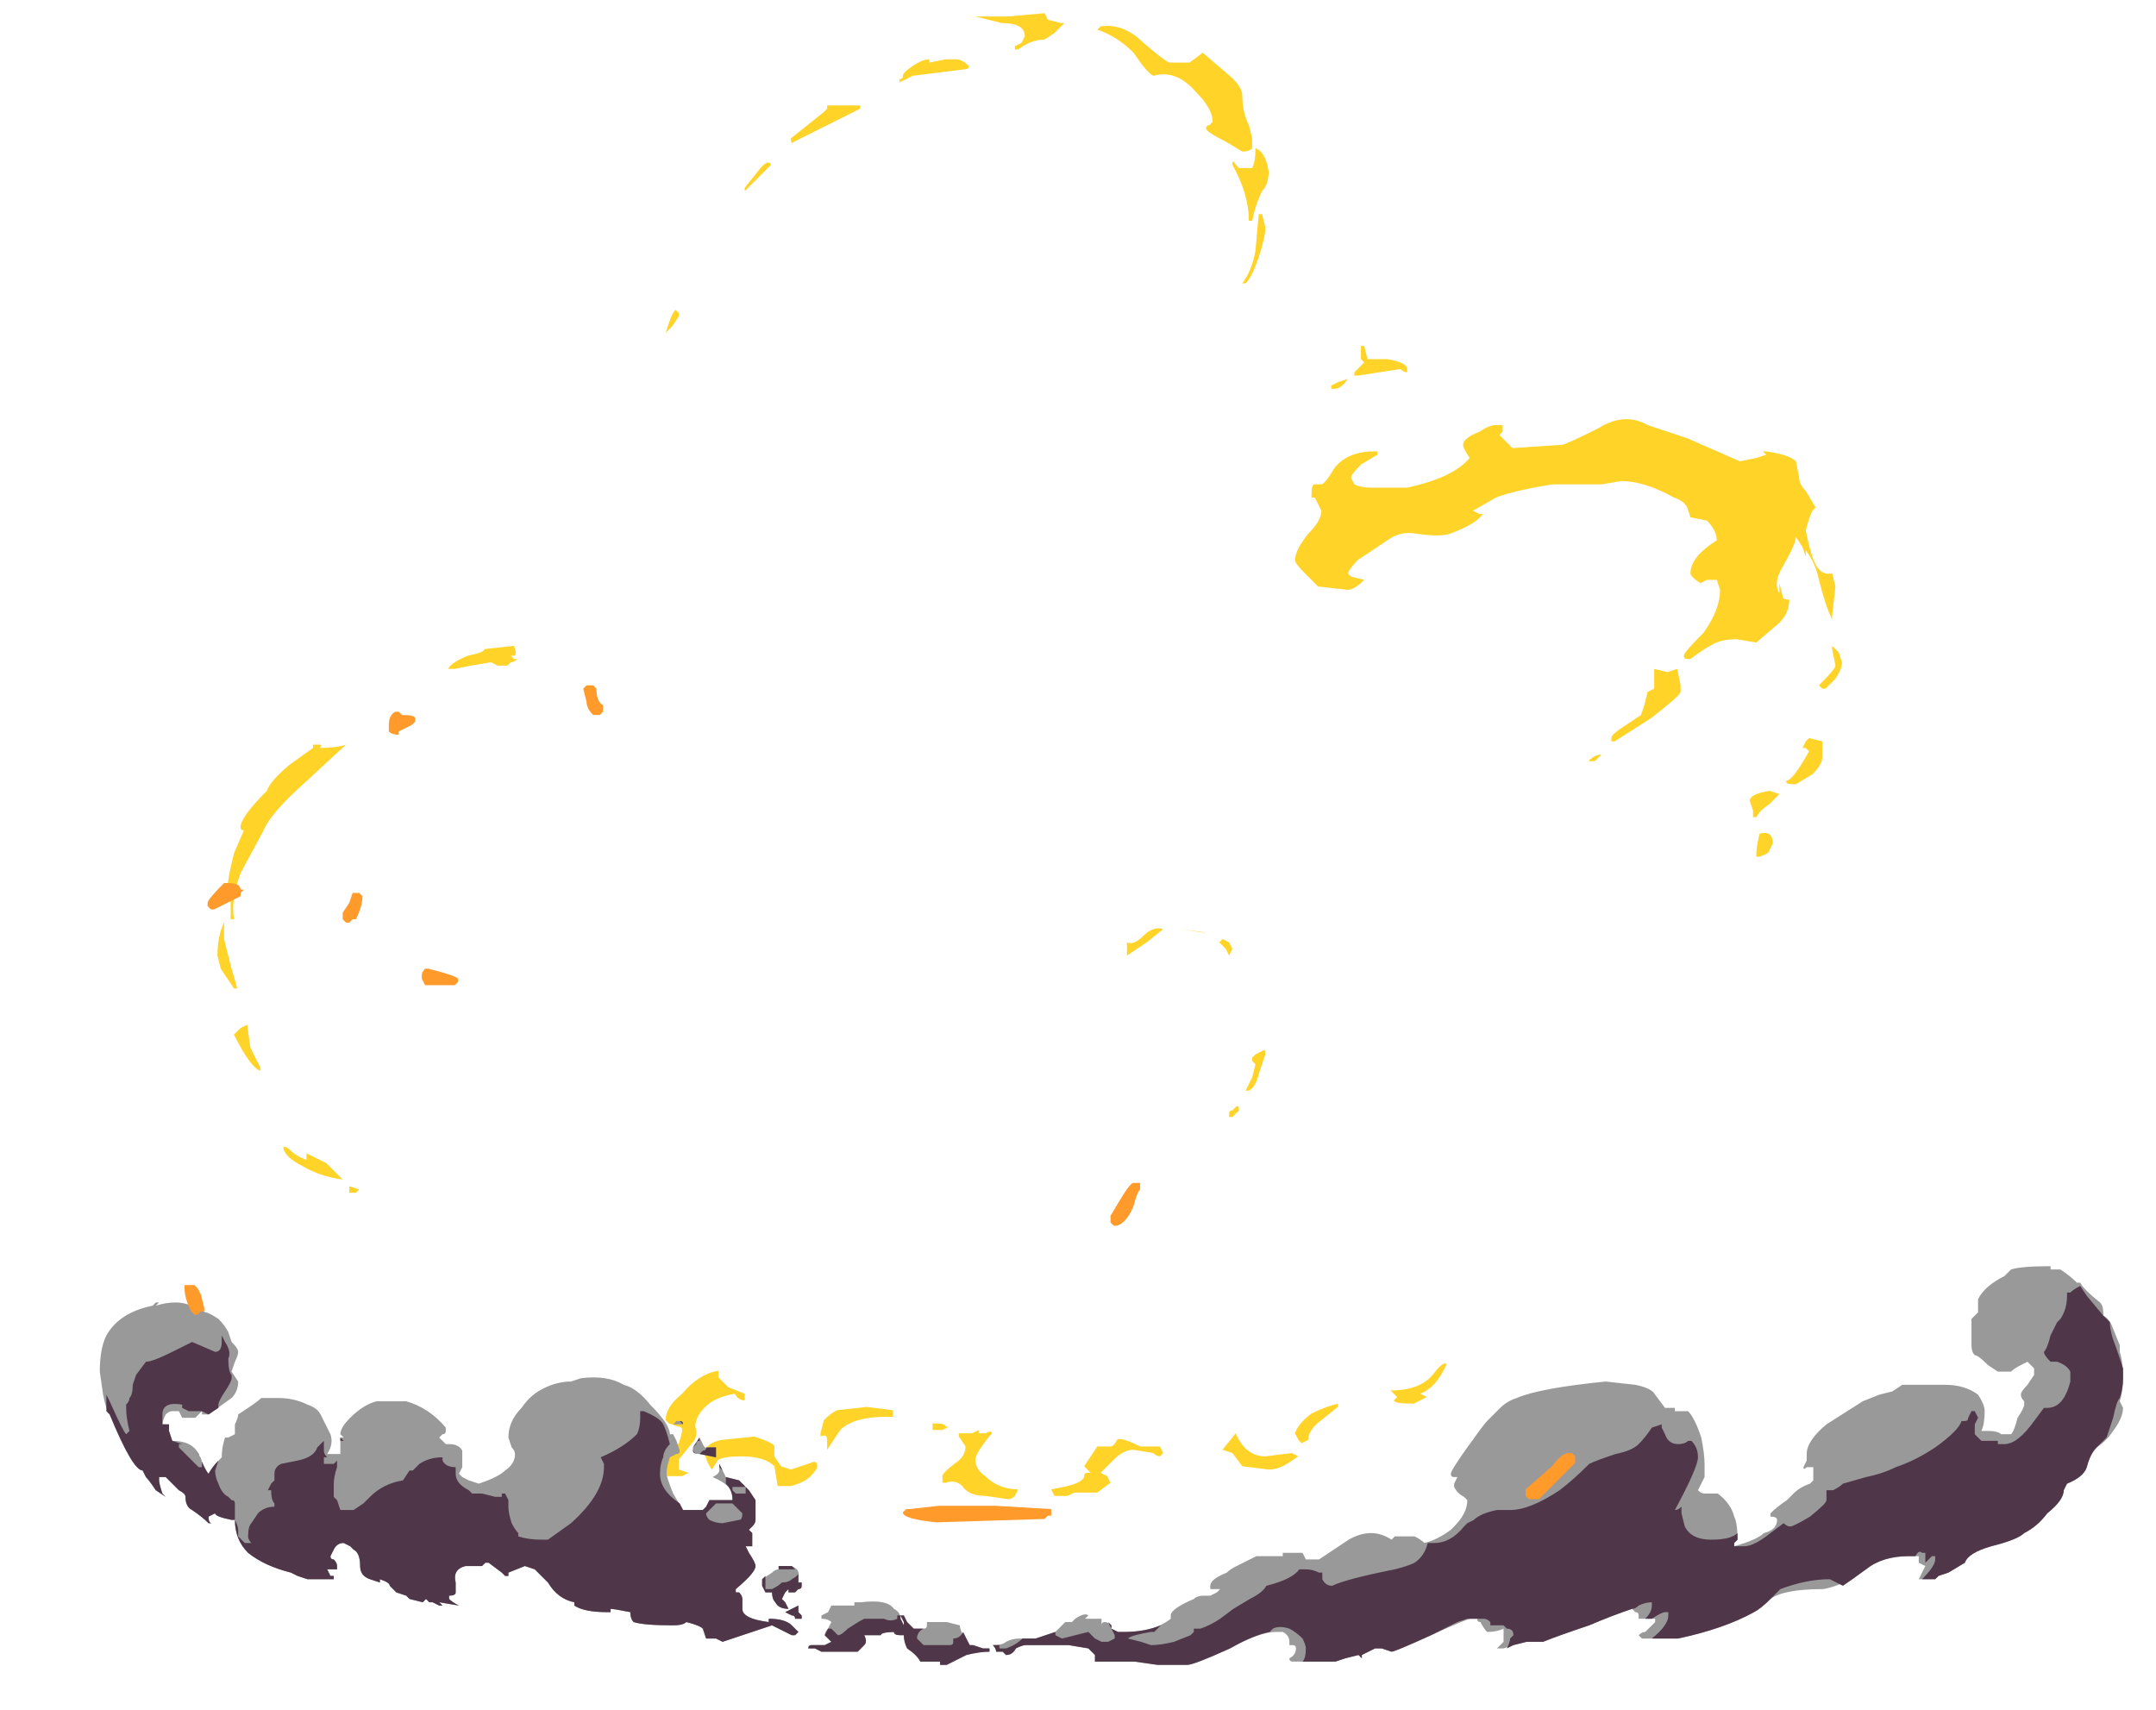 <?xml version="1.0" encoding="UTF-8" standalone="no"?>
<svg xmlns:ffdec="https://www.free-decompiler.com/flash" xmlns:xlink="http://www.w3.org/1999/xlink" ffdec:objectType="frame" height="181.65px" width="229.0px" xmlns="http://www.w3.org/2000/svg">
  <g transform="matrix(1.0, 0.0, 0.0, 1.0, 110.25, 156.1)">
    <use ffdec:characterId="1013" height="22.55" transform="matrix(7.0, 0.0, 0.0, 7.0, -87.15, -154.7)" width="24.65" xlink:href="#shape0"/>
    <use ffdec:characterId="1011" height="6.05" transform="matrix(7.0, 0.0, 0.0, 7.0, -99.65, -21.6)" width="30.7" xlink:href="#shape1"/>
    <use ffdec:characterId="1014" height="12.7" transform="matrix(7.0, 0.0, 0.0, 7.0, -90.65, -83.3)" width="21.1" xlink:href="#shape2"/>
  </g>
  <defs>
    <g id="shape0" transform="matrix(1.0, 0.0, 0.0, 1.0, 12.45, 22.1)">
      <path d="M11.8 -14.6 L11.75 -14.55 Q11.7 -14.45 11.65 -14.25 11.7 -14.0 11.75 -13.85 11.85 -13.55 12.05 -13.6 L12.1 -13.4 12.05 -12.95 12.05 -12.9 Q11.95 -13.1 11.85 -13.5 11.8 -13.75 11.65 -13.95 L11.65 -13.85 11.6 -14.0 11.5 -14.15 Q11.5 -14.05 11.3 -13.7 11.15 -13.45 11.25 -13.3 L11.25 -13.45 11.3 -13.25 Q11.3 -13.2 11.4 -13.2 11.4 -13.25 11.4 -13.2 11.4 -13.0 11.25 -12.85 L10.9 -12.55 10.6 -12.6 Q10.35 -12.6 10.2 -12.5 10.1 -12.45 9.9 -12.3 L9.85 -12.3 Q9.8 -12.3 9.8 -12.35 9.8 -12.4 10.1 -12.7 10.35 -13.05 10.35 -13.35 L10.3 -13.5 10.15 -13.5 10.05 -13.45 Q9.9 -13.55 9.9 -13.6 9.9 -13.85 10.3 -14.1 10.3 -14.25 10.15 -14.4 L9.9 -14.45 9.85 -14.6 Q9.8 -14.7 9.65 -14.75 9.2 -15.0 8.85 -15.0 L8.55 -14.95 7.8 -14.95 Q7.2 -14.85 6.95 -14.75 L6.6 -14.55 6.7 -14.5 6.75 -14.5 Q6.65 -14.35 6.25 -14.2 6.1 -14.15 5.75 -14.2 5.5 -14.25 5.3 -14.1 L4.85 -13.8 Q4.75 -13.7 4.7 -13.6 L4.75 -13.55 4.95 -13.5 Q4.8 -13.35 4.7 -13.35 L4.25 -13.4 4.05 -13.6 Q3.9 -13.75 3.9 -13.8 3.9 -13.95 4.1 -14.2 4.3 -14.4 4.3 -14.55 L4.2 -14.75 4.15 -14.75 4.15 -14.8 Q4.15 -14.95 4.2 -14.95 L4.3 -14.95 Q4.35 -14.95 4.5 -15.2 4.7 -15.45 5.1 -15.45 5.2 -15.45 5.15 -15.45 L5.15 -15.4 4.9 -15.25 Q4.75 -15.1 4.75 -15.05 L4.8 -14.95 Q4.9 -14.9 5.05 -14.9 L5.6 -14.9 Q6.3 -15.05 6.55 -15.35 6.45 -15.5 6.45 -15.55 6.45 -15.65 6.7 -15.75 6.85 -15.85 6.95 -15.85 L7.05 -15.85 Q7.05 -15.9 7.05 -15.8 L7.05 -15.75 7.0 -15.7 7.2 -15.5 7.95 -15.55 Q8.0 -15.55 8.5 -15.8 8.9 -16.05 9.25 -15.85 L9.85 -15.65 10.65 -15.3 10.9 -15.35 11.05 -15.4 11.0 -15.45 11.05 -15.45 Q11.4 -15.4 11.5 -15.3 L11.55 -15.05 Q11.55 -14.95 11.65 -14.85 L11.8 -14.6 M0.95 -21.9 Q1.3 -21.95 1.6 -21.65 1.95 -21.35 2.0 -21.35 L2.3 -21.35 2.5 -21.5 2.85 -21.2 Q3.1 -21.0 3.1 -20.85 3.1 -20.6 3.2 -20.4 L3.25 -20.2 3.25 -20.05 Q3.2 -20.0 3.1 -20.0 L2.85 -20.15 Q2.55 -20.3 2.55 -20.35 2.55 -20.4 2.6 -20.4 L2.65 -20.45 Q2.65 -20.65 2.4 -20.9 2.1 -21.25 1.75 -21.15 1.65 -21.2 1.45 -21.5 1.2 -21.75 0.9 -21.85 L0.95 -21.9 M0.1 -21.7 Q-0.1 -21.7 -0.3 -21.55 L-0.35 -21.55 -0.35 -21.6 -0.25 -21.65 -0.2 -21.75 Q-0.2 -21.95 -0.55 -21.95 L-0.95 -22.05 -0.45 -22.05 0.1 -22.1 0.15 -22.0 0.35 -21.95 0.4 -21.95 0.25 -21.8 0.1 -21.7 M3.5 -19.7 Q3.5 -19.5 3.4 -19.4 3.3 -19.2 3.25 -18.95 L3.2 -18.95 Q3.2 -19.35 2.95 -19.8 2.95 -19.9 3.0 -19.8 L3.05 -19.75 3.25 -19.75 Q3.3 -19.85 3.3 -20.05 3.45 -20.0 3.5 -19.7 M3.45 -18.85 Q3.45 -18.7 3.35 -18.4 3.25 -18.1 3.15 -18.0 L3.1 -18.0 Q3.25 -18.2 3.3 -18.5 L3.35 -19.05 3.4 -19.05 3.45 -18.85 M4.95 -17.05 L5.0 -16.85 5.3 -16.85 Q5.6 -16.8 5.6 -16.7 L5.6 -16.65 Q5.55 -16.65 5.5 -16.7 L4.85 -16.6 4.8 -16.6 4.8 -16.65 4.95 -16.8 4.9 -16.85 Q4.9 -16.9 4.9 -16.95 L4.9 -17.05 4.95 -17.05 M4.45 -16.4 L4.45 -16.45 4.55 -16.5 4.7 -16.55 Q4.6 -16.4 4.5 -16.4 L4.45 -16.4 M9.7 -12.15 L9.75 -11.9 9.75 -11.8 Q9.75 -11.75 9.3 -11.4 L8.75 -11.05 8.7 -11.05 8.7 -11.1 Q8.7 -11.15 8.85 -11.25 L9.15 -11.45 9.2 -11.6 9.25 -11.8 9.35 -11.85 9.35 -12.15 9.55 -12.1 9.7 -12.15 M8.55 -10.85 L8.45 -10.75 8.35 -10.75 Q8.45 -10.85 8.55 -10.85 M11.25 -10.25 L11.1 -10.1 Q10.95 -10.0 10.9 -9.9 L10.85 -9.9 10.85 -10.0 10.8 -10.15 Q10.8 -10.25 11.1 -10.3 L11.25 -10.25 M11.35 -10.45 Q11.45 -10.45 11.7 -10.9 L11.65 -10.95 11.6 -10.95 11.65 -11.05 11.7 -11.1 11.9 -11.05 11.9 -10.8 Q11.9 -10.7 11.75 -10.55 L11.5 -10.4 11.45 -10.4 Q11.35 -10.4 11.35 -10.45 M11.1 -9.4 Q11.1 -9.35 10.95 -9.3 L10.9 -9.3 10.9 -9.35 Q10.9 -9.45 10.95 -9.65 11.15 -9.7 11.15 -9.5 L11.1 -9.4 M1.35 -7.9 L1.35 -8.0 Q1.45 -7.95 1.6 -8.1 1.75 -8.25 1.9 -8.2 L1.65 -8.0 1.35 -7.8 1.35 -7.9 M2.55 -8.15 Q2.6 -8.15 2.5 -8.15 L2.15 -8.2 2.55 -8.15 M2.8 -8.05 L2.9 -8.0 2.95 -7.9 2.9 -7.8 2.85 -7.9 2.75 -8.0 2.8 -8.05 M3.3 -6.3 L3.4 -6.35 Q3.45 -6.4 3.45 -6.3 L3.35 -6.0 Q3.3 -5.8 3.2 -5.75 L3.15 -5.75 3.25 -5.95 3.3 -6.15 3.25 -6.2 3.25 -6.25 3.3 -6.3 M3.05 -5.45 L2.95 -5.35 2.9 -5.35 2.9 -5.4 Q2.9 -5.45 2.95 -5.45 L3.0 -5.5 Q3.05 -5.55 3.05 -5.45 M1.1 -0.35 Q1.15 -0.35 1.2 -0.45 1.25 -0.5 1.55 -0.35 L1.85 -0.35 1.9 -0.25 1.85 -0.2 Q1.8 -0.2 1.75 -0.25 L1.45 -0.3 Q1.3 -0.3 1.15 -0.15 L0.95 0.05 1.05 0.1 1.1 0.2 0.9 0.35 0.55 0.35 0.45 0.4 0.25 0.4 0.2 0.3 Q0.5 0.25 0.6 0.2 0.7 0.15 0.7 0.1 0.7 0.05 0.75 0.05 L0.8 0.05 0.7 -0.05 0.9 -0.35 1.1 -0.35 M2.95 -0.25 L2.8 -0.3 3.0 -0.55 Q3.15 -0.2 3.45 -0.2 L3.85 -0.25 3.95 -0.2 3.8 -0.1 Q3.65 0.0 3.5 0.0 L3.1 -0.05 2.95 -0.25 M4.1 -0.45 L4.0 -0.4 3.95 -0.45 3.9 -0.55 Q3.95 -0.7 4.15 -0.85 4.35 -0.95 4.55 -1.0 L4.55 -0.95 4.3 -0.75 Q4.1 -0.6 4.1 -0.45 M5.35 -1.2 Q5.8 -1.2 6.0 -1.45 6.15 -1.65 6.2 -1.6 6.05 -1.25 5.8 -1.15 L5.9 -1.1 5.7 -1.0 Q5.4 -1.0 5.4 -1.05 L5.45 -1.1 5.35 -1.2 M12.15 -12.4 L12.2 -12.25 Q12.2 -12.15 12.1 -12.0 L11.95 -11.85 11.9 -11.85 11.85 -11.9 Q12.1 -12.15 12.1 -12.2 L12.05 -12.45 12.05 -12.5 12.15 -12.4 M-1.65 -21.35 L-1.4 -21.4 -1.25 -21.4 Q-1.15 -21.4 -1.05 -21.3 -1.05 -21.25 -1.1 -21.25 L-1.9 -21.15 -2.1 -21.05 -2.1 -21.1 Q-2.05 -21.1 -2.05 -21.15 -2.05 -21.2 -1.9 -21.3 -1.75 -21.4 -1.65 -21.4 L-1.65 -21.35 M-2.7 -20.65 L-3.7 -20.15 Q-3.75 -20.1 -3.75 -20.2 L-3.25 -20.6 -3.2 -20.65 -3.2 -20.7 -2.7 -20.7 -2.7 -20.65 M-4.05 -19.8 L-4.45 -19.4 -4.45 -19.45 -4.25 -19.7 Q-4.1 -19.9 -4.05 -19.8 M-5.45 -17.55 L-5.45 -17.5 -5.55 -17.35 -5.65 -17.25 -5.6 -17.4 Q-5.55 -17.55 -5.5 -17.6 L-5.45 -17.55 M-11.7 -10.3 Q-11.65 -10.45 -11.35 -10.7 L-11.0 -10.95 -11.0 -11.0 -10.9 -11.0 Q-10.85 -11.0 -10.9 -10.95 -10.65 -10.95 -10.5 -11.0 L-11.15 -10.4 Q-11.65 -9.95 -11.75 -9.7 L-12.1 -9.05 Q-12.25 -8.65 -12.2 -8.35 L-12.25 -8.35 -12.25 -8.65 -12.3 -8.65 -12.3 -8.8 Q-12.3 -8.95 -12.2 -9.35 L-12.05 -9.7 Q-12.1 -9.7 -12.1 -9.75 -12.1 -9.9 -11.7 -10.3 M-12.35 -8.2 L-12.35 -8.05 -12.25 -7.65 -12.15 -7.3 -12.2 -7.3 -12.4 -7.6 -12.45 -7.8 Q-12.45 -8.1 -12.35 -8.3 L-12.35 -8.2 M-11.95 -6.4 Q-11.85 -6.2 -11.8 -6.1 L-11.8 -6.05 Q-11.95 -6.1 -12.2 -6.6 L-12.1 -6.7 -12.0 -6.75 -11.95 -6.4 M-7.95 -12.5 Q-7.9 -12.35 -7.95 -12.35 L-8.0 -12.35 -7.95 -12.3 -7.9 -12.3 Q-7.95 -12.25 -8.0 -12.25 L-8.05 -12.2 Q-8.0 -12.2 -8.05 -12.2 L-8.2 -12.2 -8.3 -12.25 -8.6 -12.2 -8.85 -12.15 -8.95 -12.15 Q-8.9 -12.25 -8.65 -12.35 -8.4 -12.4 -8.4 -12.45 L-7.95 -12.5 M-11.1 -4.6 L-11.1 -4.6 M-11.1 -4.8 L-10.8 -4.65 -10.55 -4.4 Q-10.9 -4.45 -11.15 -4.6 -11.45 -4.75 -11.45 -4.9 -11.4 -4.9 -11.35 -4.85 -11.25 -4.75 -11.1 -4.7 L-11.1 -4.8 M-10.3 -4.25 L-10.35 -4.2 -10.45 -4.2 -10.45 -4.25 Q-10.45 -4.35 -10.45 -4.3 L-10.3 -4.25 M-5.9 -0.25 L-5.65 -0.25 Q-5.55 -0.25 -5.45 -0.4 -5.4 -0.55 -5.4 -0.6 -5.4 -0.65 -5.45 -0.65 L-5.6 -0.7 -5.65 -0.75 Q-5.65 -0.95 -5.4 -1.15 -5.15 -1.45 -4.85 -1.5 L-4.85 -1.4 -4.7 -1.25 -4.45 -1.15 -4.45 -1.05 Q-4.55 -1.05 -4.6 -1.15 -4.9 -1.1 -5.05 -0.95 -5.2 -0.8 -5.2 -0.65 -5.15 -0.5 -5.25 -0.4 L-5.45 -0.15 -5.45 0.0 -5.3 0.05 -5.4 0.1 -5.9 0.1 -6.0 0.0 -6.05 -0.1 Q-6.05 -0.25 -5.9 -0.25 M-4.85 -0.15 L-4.95 0.0 Q-5.05 -0.15 -5.05 -0.25 -5.05 -0.4 -4.8 -0.45 L-4.3 -0.5 Q-4.0 -0.4 -4.0 -0.35 L-4.0 -0.2 -3.9 -0.05 -3.75 0.0 -3.45 -0.1 Q-3.35 -0.15 -3.35 -0.05 -3.35 0.0 -3.45 0.1 -3.55 0.2 -3.75 0.25 L-3.95 0.25 -4.0 -0.05 Q-4.15 -0.2 -4.5 -0.2 -4.75 -0.2 -4.85 -0.15 M-3.3 -0.55 L-3.25 -0.75 Q-3.15 -0.85 -3.05 -0.9 L-2.6 -0.95 -2.2 -0.9 Q-2.2 -0.85 -2.2 -0.8 L-2.3 -0.8 Q-2.8 -0.8 -3.0 -0.6 -3.1 -0.45 -3.2 -0.3 L-3.2 -0.45 Q-3.2 -0.55 -3.3 -0.5 L-3.3 -0.55 M-1.6 -0.65 L-1.6 -0.7 -1.55 -0.7 Q-1.4 -0.7 -1.4 -0.65 L-1.35 -0.65 -1.45 -0.6 -1.6 -0.6 -1.6 -0.65 M-0.9 -0.6 L-0.9 -0.55 -0.8 -0.55 Q-0.7 -0.6 -0.7 -0.55 -0.95 -0.25 -0.95 -0.15 -0.95 0.0 -0.8 0.1 -0.6 0.3 -0.3 0.3 L-0.35 0.4 Q-0.4 0.45 -0.45 0.45 L-0.8 0.4 Q-1.05 0.4 -1.15 0.25 -1.25 0.15 -1.4 0.2 L-1.45 0.2 -1.45 0.1 Q-1.45 0.05 -1.25 -0.1 -1.1 -0.2 -1.1 -0.35 L-1.2 -0.5 -1.2 -0.55 -1.0 -0.55 -0.9 -0.6" fill="#ffd327" fill-rule="evenodd" stroke="none"/>
    </g>
    <g id="shape1" transform="matrix(1.0, 0.0, 0.0, 1.0, 15.35, 3.05)">
      <path d="M7.95 -1.25 Q8.2 -1.2 8.25 -1.1 L8.4 -0.9 8.55 -0.9 8.55 -0.85 8.75 -0.85 Q8.85 -0.75 8.95 -0.45 9.0 -0.2 9.0 -0.05 L9.0 0.15 8.9 0.35 Q8.95 0.4 9.0 0.4 L9.2 0.4 Q9.4 0.55 9.45 0.75 9.5 0.85 9.5 1.1 L9.45 1.15 9.45 1.2 Q9.8 1.1 9.9 1.0 10.1 0.95 10.1 0.8 10.1 0.75 10.0 0.75 L10.0 0.7 Q10.1 0.6 10.25 0.5 L10.35 0.4 Q10.45 0.3 10.6 0.25 L10.65 0.2 10.65 0.1 Q10.65 0.05 10.65 0.0 L10.55 0.0 Q10.5 0.05 10.5 0.0 L10.55 -0.1 10.55 -0.2 Q10.55 -0.4 10.85 -0.65 L11.4 -1.0 11.65 -1.1 11.85 -1.15 12.0 -1.25 12.65 -1.25 Q12.95 -1.25 13.15 -1.1 13.25 -0.95 13.25 -0.85 13.25 -0.65 13.2 -0.55 L13.3 -0.55 Q13.45 -0.55 13.5 -0.5 L13.65 -0.5 Q13.7 -0.55 13.75 -0.75 13.85 -0.9 13.85 -0.95 L13.85 -1.0 Q13.8 -1.05 13.8 -1.1 13.8 -1.15 13.9 -1.25 L14.0 -1.4 14.0 -1.5 13.9 -1.6 13.8 -1.55 Q13.7 -1.5 13.65 -1.45 L13.45 -1.45 13.3 -1.55 Q13.15 -1.7 13.1 -1.7 13.05 -1.75 13.05 -1.85 L13.05 -2.0 Q13.05 -2.2 13.05 -2.25 L13.15 -2.35 Q13.15 -2.5 13.15 -2.55 13.25 -2.75 13.55 -2.9 L13.65 -3.0 Q13.8 -3.05 14.25 -3.05 L14.25 -3.0 14.4 -3.0 Q14.55 -2.9 14.65 -2.8 L14.7 -2.8 Q14.75 -2.7 15.0 -2.5 15.05 -2.45 15.05 -2.35 L15.05 -2.3 Q15.15 -2.25 15.2 -2.1 L15.3 -1.85 15.3 -1.75 Q15.35 -1.6 15.35 -1.35 15.35 -1.15 15.3 -1.0 L15.35 -0.9 Q15.35 -0.75 15.2 -0.55 15.1 -0.4 14.95 -0.3 14.85 -0.2 14.8 0.0 14.75 0.15 14.5 0.25 L14.45 0.35 Q14.45 0.5 14.2 0.7 14.05 0.9 13.85 1.0 13.75 1.1 13.35 1.2 13.0 1.3 12.95 1.45 L12.7 1.6 12.55 1.65 12.5 1.7 12.25 1.7 12.35 1.5 12.25 1.45 12.25 1.35 12.1 1.35 Q11.7 1.35 11.45 1.55 11.1 1.8 10.8 1.85 10.2 1.85 10.0 2.0 9.85 2.15 9.75 2.2 9.3 2.45 8.6 2.6 L8.05 2.6 8.0 2.55 Q8.05 2.5 8.1 2.5 L8.25 2.35 8.25 2.3 8.0 2.3 8.0 2.25 Q8.0 2.2 7.95 2.2 L7.9 2.15 Q7.6 2.25 7.25 2.4 6.8 2.55 6.55 2.65 L6.3 2.65 6.1 2.7 5.95 2.75 5.85 2.75 5.95 2.65 5.95 2.45 Q5.85 2.5 5.7 2.5 5.65 2.45 5.6 2.35 5.55 2.35 5.55 2.3 L5.45 2.3 Q5.4 2.3 4.85 2.55 4.3 2.8 4.25 2.8 L4.1 2.75 4.0 2.75 3.8 2.85 3.8 2.9 3.75 2.85 3.55 2.9 3.4 2.95 2.75 2.95 Q2.7 2.95 2.7 2.9 L2.7 2.9 Q2.8 2.85 2.8 2.75 2.8 2.7 2.75 2.7 L2.7 2.7 2.7 2.65 Q2.7 2.55 2.6 2.5 L2.5 2.5 Q2.25 2.5 1.8 2.75 1.25 3.0 1.15 3.0 L0.7 3.0 0.35 2.95 -0.25 2.95 -0.25 2.85 -0.35 2.75 -0.65 2.7 Q-0.75 2.7 -0.7 2.7 L-1.3 2.7 Q-1.35 2.7 -1.45 2.75 -1.5 2.85 -1.6 2.85 L-1.65 2.8 -1.75 2.8 Q-1.75 2.75 -1.8 2.7 -1.65 2.7 -1.6 2.65 -1.5 2.6 -1.4 2.6 L-1.3 2.6 -1.15 2.6 -0.85 2.5 -0.7 2.35 -0.6 2.35 -0.55 2.3 Q-0.4 2.2 -0.35 2.25 L-0.4 2.3 -0.15 2.3 -0.15 2.4 Q-0.15 2.35 -0.1 2.35 -0.05 2.35 0.0 2.4 L0.0 2.45 0.1 2.5 0.2 2.5 Q0.65 2.5 0.9 2.3 L0.9 2.25 Q0.9 2.15 1.25 2.0 1.3 1.95 1.4 1.95 L1.5 1.95 1.6 1.9 1.65 1.85 1.5 1.85 1.5 1.8 Q1.5 1.7 1.75 1.6 1.8 1.55 1.9 1.5 L2.2 1.35 2.6 1.35 2.6 1.3 2.9 1.3 2.95 1.4 3.15 1.4 3.6 1.1 Q3.95 0.9 4.25 1.1 L4.3 1.05 4.6 1.05 Q4.7 1.1 4.75 1.15 4.95 1.1 5.15 0.95 L5.2 0.9 Q5.4 0.7 5.4 0.5 L5.35 0.45 Q5.25 0.4 5.2 0.3 L5.2 0.25 5.25 0.15 5.2 0.15 Q5.15 0.15 5.15 0.1 5.15 0.05 5.4 -0.3 5.65 -0.65 5.7 -0.7 L5.9 -0.9 Q6.0 -1.0 6.15 -1.05 6.5 -1.2 7.5 -1.3 L7.95 -1.25 M0.9 2.3 L0.9 2.3 M-14.5 -2.5 L-14.45 -2.5 -14.5 -2.45 Q-14.35 -2.5 -14.2 -2.5 -14.0 -2.5 -13.75 -2.35 -13.7 -2.35 -13.55 -2.25 -13.45 -2.15 -13.4 -2.05 L-13.35 -1.9 Q-13.25 -1.8 -13.25 -1.75 -13.25 -1.7 -13.3 -1.6 L-13.35 -1.45 -13.25 -1.3 Q-13.25 -1.15 -13.35 -1.05 L-13.7 -0.8 -13.8 -0.8 -13.8 -0.85 -13.9 -0.75 -14.1 -0.75 -14.15 -0.85 Q-14.2 -0.85 -14.25 -0.85 -14.3 -0.85 -14.35 -0.8 -14.4 -0.7 -14.4 -0.65 L-14.3 -0.65 -14.3 -0.55 -14.25 -0.4 Q-13.95 -0.4 -13.85 -0.2 -13.75 0.05 -13.7 0.1 -13.6 -0.05 -13.5 -0.15 -13.5 -0.3 -13.45 -0.45 L-13.4 -0.45 -13.3 -0.5 Q-13.3 -0.55 -13.3 -0.65 -13.25 -0.75 -13.25 -0.8 L-13.1 -0.9 Q-12.95 -1.0 -12.9 -1.05 L-12.65 -1.05 Q-12.4 -1.05 -12.2 -0.95 -12.05 -0.9 -12.0 -0.8 L-11.85 -0.5 Q-11.8 -0.35 -11.9 -0.2 L-11.7 -0.2 -11.7 -0.45 -11.65 -0.45 -11.7 -0.5 Q-11.7 -0.6 -11.55 -0.75 -11.35 -0.95 -11.15 -1.0 L-10.7 -1.0 Q-10.35 -0.9 -10.1 -0.6 L-10.1 -0.55 Q-10.1 -0.5 -10.15 -0.5 L-10.2 -0.45 -10.1 -0.35 -10.05 -0.35 Q-9.9 -0.35 -9.85 -0.25 -9.85 -0.2 -9.85 -0.1 L-9.85 0.0 -9.9 0.1 -9.85 0.15 -9.75 0.2 -9.6 0.25 Q-9.3 0.15 -9.2 0.05 -9.05 -0.05 -9.05 -0.2 -9.05 -0.25 -9.1 -0.3 L-9.15 -0.45 Q-9.15 -0.7 -8.95 -0.9 -8.85 -1.05 -8.7 -1.15 -8.45 -1.3 -8.2 -1.3 L-8.05 -1.35 Q-7.65 -1.4 -7.4 -1.25 -7.2 -1.2 -7.0 -0.95 -6.7 -0.65 -6.7 -0.5 L-6.65 -0.5 -6.6 -0.4 -6.55 -0.25 Q-6.55 -0.2 -6.6 -0.2 L-6.7 -0.15 Q-6.75 0.0 -6.75 0.1 -6.75 0.15 -6.65 0.4 L-6.5 0.65 -6.2 0.65 -6.15 0.6 -6.1 0.5 -5.75 0.5 Q-5.7 0.3 -6.05 0.15 -5.95 0.1 -5.95 0.05 L-5.95 -0.05 -5.85 0.15 -5.65 0.2 -5.5 0.35 -5.4 0.5 -5.4 0.8 Q-5.4 0.85 -5.45 0.9 L-5.5 0.95 -5.45 1.0 Q-5.45 1.05 -5.45 1.1 -5.45 1.15 -5.45 1.2 L-5.55 1.2 -5.5 1.3 Q-5.4 1.45 -5.4 1.5 -5.4 1.6 -5.7 1.85 L-5.7 1.9 -5.65 1.9 Q-5.6 1.95 -5.6 2.0 L-5.6 2.15 Q-5.6 2.3 -5.2 2.35 L-5.2 2.3 Q-4.95 2.3 -4.85 2.4 L-4.75 2.5 -4.8 2.55 -4.85 2.55 -5.15 2.4 Q-5.3 2.45 -5.6 2.55 L-5.9 2.65 -6.0 2.6 -6.15 2.6 -6.2 2.45 Q-6.25 2.4 -6.45 2.35 -6.5 2.4 -6.65 2.4 -7.1 2.4 -7.25 2.35 -7.3 2.3 -7.3 2.2 -7.55 2.15 -7.6 2.15 L-7.6 2.2 -7.65 2.2 Q-8.0 2.2 -8.15 2.1 L-8.15 2.05 Q-8.4 2.0 -8.55 1.75 L-8.75 1.55 -8.9 1.5 -9.15 1.6 -9.15 1.65 -9.2 1.65 -9.25 1.6 -9.45 1.45 -9.5 1.45 -9.55 1.5 -9.8 1.5 Q-10.0 1.55 -9.95 1.75 -9.95 1.85 -9.95 1.9 -9.95 1.95 -10.05 1.95 L-10.05 2.0 Q-10.0 2.05 -9.9 2.1 L-10.2 2.05 -10.15 2.1 -10.2 2.1 -10.3 2.05 -10.35 2.05 -10.4 2.0 -10.45 2.05 -10.65 2.0 -10.7 1.95 -10.85 1.9 Q-10.9 1.85 -10.95 1.8 -10.95 1.75 -11.1 1.7 L-11.1 1.75 -11.25 1.7 Q-11.4 1.65 -11.4 1.5 -11.4 1.3 -11.5 1.25 L-11.55 1.2 -11.65 1.15 Q-11.75 1.15 -11.8 1.25 L-11.85 1.35 Q-11.85 1.4 -11.8 1.4 -11.75 1.45 -11.75 1.5 L-11.75 1.55 Q-11.8 1.55 -11.9 1.55 L-11.85 1.65 -11.8 1.65 -11.8 1.7 -12.2 1.7 -12.35 1.65 -12.45 1.6 Q-12.85 1.5 -13.1 1.3 -13.3 1.1 -13.3 0.8 L-13.35 0.8 Q-13.6 0.75 -13.6 0.7 L-13.7 0.75 Q-13.7 0.85 -13.65 0.85 L-13.7 0.85 Q-13.8 0.75 -13.95 0.65 -14.05 0.6 -14.05 0.45 -14.05 0.4 -14.15 0.35 L-14.35 0.15 -14.45 0.15 -14.45 0.2 Q-14.45 0.25 -14.4 0.4 L-14.35 0.45 -14.5 0.35 Q-14.6 0.2 -14.65 0.15 L-14.7 0.05 Q-14.85 0.05 -15.2 -0.8 -15.25 -0.85 -15.3 -1.1 L-15.35 -1.45 Q-15.35 -1.8 -15.25 -2.0 -15.05 -2.35 -14.55 -2.45 L-14.5 -2.5 M-6.5 -0.65 L-6.65 -0.65 -6.6 -0.7 -6.55 -0.7 Q-6.5 -0.7 -6.5 -0.65 M-6.35 -0.3 L-6.25 -0.45 -6.2 -0.35 Q-6.15 -0.25 -6.1 -0.3 L-6.0 -0.3 Q-6.0 -0.25 -6.0 -0.15 L-6.25 -0.2 Q-6.35 -0.2 -6.35 -0.3 M-2.3 2.4 Q-2.3 2.5 -2.15 2.7 L-2.1 2.7 -1.95 2.75 -1.85 2.75 -1.85 2.8 Q-2.0 2.8 -2.2 2.85 L-2.5 3.0 -2.6 3.0 -2.6 2.95 -2.9 2.95 Q-2.95 2.85 -3.1 2.75 -3.15 2.65 -3.15 2.55 L-3.2 2.55 Q-3.3 2.55 -3.3 2.5 L-3.25 2.5 Q-3.5 2.5 -3.5 2.55 L-3.75 2.55 Q-3.7 2.65 -3.75 2.7 L-3.85 2.8 -4.4 2.8 -4.5 2.75 -4.6 2.75 Q-4.6 2.7 -4.55 2.7 L-4.35 2.7 -4.25 2.65 -4.35 2.55 Q-4.35 2.5 -4.3 2.45 L-4.25 2.35 Q-4.3 2.3 -4.4 2.3 L-4.4 2.25 -4.3 2.2 -4.25 2.1 -3.9 2.1 -3.9 2.05 -3.8 2.05 Q-3.4 2.0 -3.3 2.15 -3.2 2.2 -3.2 2.3 L-3.15 2.4 -3.15 2.35 -3.2 2.25 -3.15 2.25 -3.1 2.35 -3.0 2.45 -2.85 2.45 Q-2.8 2.45 -2.8 2.4 L-2.8 2.35 -2.5 2.35 -2.3 2.4 M-5.0 1.5 L-4.85 1.5 Q-4.75 1.55 -4.75 1.6 L-4.75 1.75 -4.7 1.75 -4.7 1.8 Q-4.7 1.85 -4.75 1.85 L-4.8 1.9 -4.9 1.9 -4.9 1.85 -4.95 1.9 -5.0 2.0 -4.95 2.05 -4.9 2.15 Q-5.05 2.15 -5.1 2.05 -5.15 2.0 -5.15 1.9 L-5.25 1.9 -5.3 1.8 -5.3 1.7 -5.15 1.6 Q-5.1 1.55 -5.05 1.55 L-5.05 1.5 -5.0 1.5 M-4.7 2.3 L-4.8 2.3 Q-4.8 2.25 -4.85 2.25 L-4.95 2.2 -4.75 2.1 -4.75 2.2 -4.7 2.25 -4.7 2.3 M-5.9 0.15 L-5.9 0.15" fill="#999999" fill-rule="evenodd" stroke="none"/>
      <path d="M8.85 -0.7 L8.85 -0.7 M7.65 -0.2 Q7.9 -0.25 8.0 -0.35 8.1 -0.45 8.2 -0.6 L8.35 -0.65 8.35 -0.6 8.4 -0.5 Q8.45 -0.35 8.6 -0.35 8.7 -0.35 8.75 -0.4 L8.8 -0.4 Q8.9 -0.3 8.9 -0.15 8.9 0.0 8.55 0.65 8.6 0.65 8.65 0.6 L8.65 0.7 8.7 0.9 Q8.8 1.1 9.1 1.1 9.4 1.1 9.5 1.0 L9.5 1.1 9.45 1.15 9.45 1.2 9.6 1.2 Q9.75 1.2 10.0 1.0 L10.2 0.85 Q10.25 0.9 10.3 0.9 10.35 0.9 10.6 0.75 10.85 0.55 10.85 0.5 L10.85 0.35 10.95 0.35 Q11.05 0.3 11.1 0.25 L11.45 0.15 Q11.7 0.1 11.9 0.0 12.2 -0.1 12.5 -0.3 12.85 -0.55 12.9 -0.7 L12.95 -0.7 Q13.0 -0.7 13.0 -0.75 L13.05 -0.85 13.1 -0.85 13.15 -0.75 13.1 -0.65 13.1 -0.5 13.2 -0.4 13.45 -0.4 13.45 -0.35 13.55 -0.35 Q13.75 -0.35 14.0 -0.7 L14.15 -0.9 14.2 -0.9 Q14.45 -0.9 14.55 -1.3 14.55 -1.4 14.55 -1.45 14.5 -1.55 14.35 -1.6 L14.25 -1.6 Q14.15 -1.7 14.15 -1.75 14.2 -1.8 14.25 -2.0 L14.35 -2.2 14.4 -2.25 Q14.5 -2.4 14.5 -2.6 L14.5 -2.65 14.55 -2.65 Q14.6 -2.7 14.7 -2.75 L14.8 -2.6 15.05 -2.3 15.15 -2.2 Q15.15 -2.05 15.25 -1.8 L15.35 -1.5 15.35 -1.35 Q15.35 -1.2 15.3 -1.05 15.25 -1.0 15.2 -0.75 L15.1 -0.45 14.95 -0.3 Q14.85 -0.2 14.8 0.0 14.75 0.15 14.5 0.25 L14.45 0.35 Q14.45 0.5 14.2 0.7 14.05 0.9 13.85 1.0 13.75 1.1 13.35 1.2 13.0 1.3 12.95 1.45 L12.7 1.6 12.55 1.65 12.5 1.7 12.3 1.7 Q12.5 1.5 12.5 1.4 L12.5 1.35 12.45 1.35 12.35 1.45 12.35 1.3 12.3 1.3 Q12.25 1.25 12.2 1.35 L12.1 1.35 Q11.7 1.35 11.45 1.55 11.25 1.7 11.1 1.8 11.0 1.75 10.9 1.7 10.55 1.7 10.15 1.85 L10.0 2.0 Q9.85 2.15 9.75 2.2 9.3 2.45 8.6 2.6 L8.2 2.6 Q8.45 2.4 8.45 2.25 L8.45 2.2 8.4 2.2 Q8.35 2.2 8.2 2.3 L8.1 2.3 Q8.2 2.2 8.2 2.1 L8.2 2.05 Q8.1 2.05 8.0 2.1 7.95 2.15 7.9 2.15 7.6 2.25 7.25 2.4 6.8 2.55 6.55 2.65 L6.3 2.65 6.1 2.7 6.0 2.75 Q6.05 2.65 6.05 2.6 L6.1 2.55 Q6.1 2.45 6.0 2.45 L5.95 2.4 5.75 2.4 5.75 2.35 Q5.7 2.3 5.65 2.3 L5.4 2.3 5.25 2.35 4.85 2.55 Q4.3 2.8 4.25 2.8 L4.1 2.75 4.0 2.75 3.8 2.85 3.8 2.9 3.75 2.85 3.55 2.9 3.4 2.95 2.9 2.95 Q2.95 2.9 2.95 2.75 2.95 2.7 2.9 2.6 2.8 2.5 2.7 2.45 2.55 2.4 2.45 2.45 L2.4 2.5 Q2.15 2.55 1.8 2.75 1.25 3.0 1.15 3.0 L0.7 3.0 0.35 2.95 -0.25 2.95 -0.25 2.85 -0.35 2.75 -0.65 2.7 Q-0.75 2.7 -0.7 2.7 L-1.3 2.7 Q-1.35 2.7 -1.45 2.75 -1.5 2.85 -1.6 2.85 L-1.65 2.8 -1.75 2.8 Q-1.75 2.75 -1.8 2.7 L-1.7 2.7 -1.7 2.75 -1.6 2.75 Q-1.45 2.7 -1.35 2.6 L-1.3 2.6 -1.15 2.6 -0.85 2.5 -0.85 2.55 -0.75 2.6 -0.35 2.5 -0.25 2.6 -0.15 2.65 -0.05 2.65 0.05 2.6 0.05 2.55 -0.05 2.35 0.0 2.4 0.0 2.45 0.1 2.5 0.2 2.5 Q0.5 2.5 0.75 2.4 L0.65 2.5 0.6 2.5 Q0.3 2.55 0.25 2.6 L0.45 2.65 0.6 2.7 Q0.75 2.7 0.95 2.65 L1.2 2.55 1.25 2.5 1.25 2.45 1.35 2.45 Q1.5 2.4 1.65 2.3 L1.85 2.15 2.1 2.0 Q2.3 1.9 2.35 1.8 2.75 1.7 2.85 1.55 L2.95 1.55 Q3.05 1.55 3.15 1.6 L3.2 1.6 3.2 1.7 Q3.25 1.8 3.35 1.8 3.55 1.7 4.3 1.55 4.5 1.5 4.6 1.45 4.75 1.35 4.8 1.15 L4.9 1.15 Q5.15 1.15 5.35 0.9 L5.4 0.85 5.5 0.8 Q5.6 0.7 5.85 0.65 L6.05 0.65 Q6.35 0.65 6.8 0.35 7.0 0.2 7.25 -0.05 7.35 -0.1 7.65 -0.2 M10.55 1.85 L10.55 1.85 M-11.65 -0.4 L-11.7 -0.4 -11.7 -0.45 -11.65 -0.4 M-13.95 -1.9 L-13.6 -1.75 Q-13.5 -1.75 -13.5 -1.9 L-13.5 -2.0 -13.45 -1.9 Q-13.35 -1.75 -13.4 -1.65 -13.4 -1.45 -13.35 -1.4 L-13.35 -1.35 Q-13.35 -1.3 -13.45 -1.15 -13.55 -1.0 -13.55 -0.95 L-13.55 -0.9 -13.7 -0.8 -13.8 -0.85 -13.85 -0.85 Q-13.9 -0.85 -14.0 -0.85 L-14.1 -0.9 -14.1 -0.95 Q-14.4 -1.0 -14.4 -0.8 L-14.4 -0.65 -14.3 -0.65 -14.3 -0.55 -14.25 -0.4 -14.1 -0.35 -14.15 -0.35 -14.15 -0.3 -13.85 0.0 -13.8 0.0 -13.8 -0.05 Q-13.8 -0.15 -13.9 -0.25 L-13.85 -0.2 Q-13.75 0.05 -13.7 0.1 -13.65 0.0 -13.55 -0.1 L-13.6 0.05 Q-13.6 0.15 -13.55 0.25 -13.5 0.4 -13.4 0.45 L-13.35 0.5 Q-13.3 0.5 -13.3 0.55 -13.3 0.6 -13.3 0.8 -13.25 0.9 -13.25 0.95 L-13.25 1.05 -13.15 1.15 -13.05 1.15 Q-13.1 1.1 -13.1 1.05 -13.1 0.9 -13.05 0.85 L-12.95 0.7 Q-12.85 0.6 -12.7 0.6 L-12.7 0.55 Q-12.75 0.5 -12.75 0.35 L-12.8 0.35 -12.75 0.25 -12.7 0.2 Q-12.7 0.15 -12.7 0.1 -12.7 0.0 -12.6 -0.05 L-12.35 -0.1 Q-12.1 -0.15 -12.05 -0.3 L-11.95 -0.4 -11.95 -0.25 Q-11.95 -0.2 -11.9 -0.15 L-11.95 -0.15 -11.95 -0.05 -11.8 -0.05 -11.75 -0.1 -11.75 0.0 Q-11.8 0.15 -11.8 0.25 -11.8 0.35 -11.8 0.45 L-11.75 0.5 -11.7 0.65 -11.5 0.65 -11.35 0.55 -11.25 0.45 Q-11.05 0.25 -10.75 0.2 L-10.65 0.05 -10.6 0.05 -10.5 -0.05 Q-10.35 -0.15 -10.15 -0.15 L-10.15 -0.1 Q-10.1 0.0 -9.95 0.0 L-9.95 0.1 Q-9.95 0.25 -9.75 0.35 L-9.7 0.4 -9.55 0.4 -9.35 0.45 -9.25 0.45 -9.25 0.4 -9.2 0.4 -9.15 0.5 -9.15 0.6 Q-9.15 0.7 -9.1 0.85 -9.05 0.95 -9.0 1.0 L-9.0 1.05 Q-8.85 1.1 -8.65 1.1 L-8.55 1.1 -8.2 0.85 Q-7.7 0.4 -7.7 0.0 L-7.7 -0.05 -7.75 -0.15 Q-7.4 -0.3 -7.2 -0.5 -7.15 -0.6 -7.15 -0.75 L-7.15 -0.85 -7.1 -0.85 Q-6.85 -0.75 -6.8 -0.65 -6.75 -0.55 -6.7 -0.35 -6.8 -0.25 -6.8 -0.15 -6.85 -0.05 -6.85 0.1 -6.85 0.35 -6.55 0.55 L-6.5 0.65 -6.2 0.65 -6.15 0.6 -6.1 0.5 -5.75 0.5 Q-5.75 0.35 -5.85 0.25 L-5.85 0.15 -5.65 0.2 -5.5 0.35 -5.4 0.5 -5.4 0.8 Q-5.4 0.85 -5.45 0.9 L-5.5 0.95 -5.45 1.0 Q-5.45 1.05 -5.45 1.1 -5.45 1.15 -5.45 1.2 L-5.55 1.2 -5.5 1.3 Q-5.4 1.45 -5.4 1.5 -5.4 1.6 -5.7 1.85 L-5.7 1.9 -5.65 1.9 Q-5.6 1.95 -5.6 2.0 L-5.6 2.15 Q-5.6 2.3 -5.2 2.35 L-5.2 2.3 Q-4.95 2.3 -4.85 2.4 L-4.75 2.5 -4.8 2.55 -4.85 2.55 -5.15 2.4 Q-5.3 2.45 -5.6 2.55 L-5.9 2.65 -6.0 2.6 -6.15 2.6 -6.2 2.45 Q-6.25 2.4 -6.45 2.35 -6.5 2.4 -6.65 2.4 -7.1 2.4 -7.25 2.35 -7.3 2.3 -7.3 2.2 -7.55 2.15 -7.6 2.15 L-7.6 2.2 -7.65 2.2 Q-8.0 2.2 -8.15 2.1 L-8.15 2.05 Q-8.4 2.0 -8.55 1.75 L-8.75 1.55 -8.9 1.5 -9.15 1.6 -9.15 1.65 -9.2 1.65 -9.25 1.6 -9.45 1.45 -9.5 1.45 -9.55 1.5 -9.8 1.5 Q-10.0 1.55 -9.95 1.75 -9.95 1.85 -9.95 1.9 -9.95 1.95 -10.05 1.95 L-10.05 2.0 Q-10.0 2.05 -9.9 2.1 L-10.2 2.05 -10.15 2.1 -10.2 2.1 -10.3 2.05 -10.35 2.05 -10.4 2.0 -10.45 2.05 -10.65 2.0 -10.7 1.95 -10.85 1.9 Q-10.9 1.85 -10.95 1.8 -10.95 1.75 -11.1 1.7 L-11.1 1.75 -11.25 1.7 Q-11.4 1.65 -11.4 1.5 -11.4 1.3 -11.5 1.25 L-11.55 1.2 -11.65 1.15 Q-11.75 1.15 -11.8 1.25 L-11.85 1.35 Q-11.85 1.4 -11.8 1.4 -11.75 1.45 -11.75 1.5 L-11.75 1.55 Q-11.8 1.55 -11.9 1.55 L-11.85 1.65 -11.8 1.65 -11.8 1.7 -12.2 1.7 -12.35 1.65 -12.45 1.6 Q-12.85 1.5 -13.1 1.3 -13.3 1.1 -13.3 0.8 L-13.35 0.8 Q-13.6 0.75 -13.6 0.7 L-13.7 0.75 Q-13.7 0.85 -13.65 0.85 L-13.7 0.85 Q-13.8 0.75 -13.95 0.65 -14.05 0.6 -14.05 0.45 -14.05 0.4 -14.15 0.35 L-14.35 0.15 -14.45 0.15 -14.45 0.2 Q-14.45 0.25 -14.4 0.4 L-14.35 0.45 -14.5 0.35 Q-14.6 0.2 -14.65 0.15 L-14.7 0.05 Q-14.85 0.05 -15.2 -0.8 L-15.25 -0.85 -15.25 -1.1 -15.2 -1.0 Q-15.0 -0.55 -14.95 -0.5 L-14.9 -0.55 Q-14.95 -0.75 -14.95 -0.9 L-14.95 -0.95 Q-14.9 -1.0 -14.9 -1.05 -14.85 -1.1 -14.85 -1.25 L-14.8 -1.4 -14.65 -1.6 Q-14.55 -1.6 -14.25 -1.75 L-13.95 -1.9 M-6.25 -0.4 Q-6.3 -0.4 -6.3 -0.35 L-6.35 -0.3 -6.35 -0.25 Q-6.35 -0.2 -6.25 -0.2 L-6.2 -0.25 Q-6.15 -0.25 -6.15 -0.3 L-6.0 -0.3 Q-6.0 -0.25 -6.0 -0.15 L-6.25 -0.2 Q-6.35 -0.2 -6.35 -0.3 L-6.25 -0.45 -6.25 -0.4 M-6.5 -0.65 L-6.55 -0.7 Q-6.5 -0.7 -6.5 -0.65 M-5.95 -0.05 L-5.9 0.05 -5.95 0.0 -5.95 -0.05 M-2.1 2.7 L-1.95 2.75 -1.85 2.75 -1.85 2.8 Q-2.0 2.8 -2.2 2.85 L-2.5 3.0 -2.6 3.0 -2.6 2.95 -2.9 2.95 Q-2.95 2.85 -3.1 2.75 -3.15 2.65 -3.15 2.55 L-3.2 2.55 Q-3.3 2.55 -3.3 2.5 L-3.25 2.5 Q-3.5 2.5 -3.5 2.55 L-3.75 2.55 Q-3.7 2.65 -3.75 2.7 L-3.85 2.8 -4.4 2.8 -4.5 2.75 -4.6 2.75 Q-4.6 2.7 -4.55 2.7 L-4.35 2.7 -4.25 2.65 -4.35 2.55 -4.3 2.45 -4.25 2.45 -4.15 2.55 Q-4.1 2.55 -4.0 2.45 -3.85 2.35 -3.75 2.3 L-3.45 2.3 Q-3.35 2.35 -3.25 2.3 L-3.25 2.25 -3.2 2.25 -3.2 2.3 -3.15 2.4 -3.15 2.35 -3.2 2.25 -3.15 2.25 -3.1 2.35 -3.0 2.45 -2.85 2.45 Q-2.95 2.5 -2.95 2.6 L-2.85 2.7 -2.45 2.7 Q-2.4 2.7 -2.4 2.65 L-2.4 2.6 Q-2.3 2.6 -2.25 2.5 L-2.15 2.7 -2.1 2.7 M-5.05 1.55 L-5.05 1.5 -4.85 1.5 -4.8 1.55 -5.05 1.55 M-4.75 1.6 L-4.75 1.75 -4.7 1.75 -4.7 1.8 Q-4.7 1.85 -4.75 1.85 L-4.8 1.9 -4.9 1.9 -4.9 1.85 -4.95 1.9 -5.0 2.0 -4.95 2.05 -4.9 2.15 Q-5.05 2.15 -5.1 2.05 -5.15 2.0 -5.15 1.9 L-5.25 1.9 -5.3 1.8 -5.3 1.7 -5.25 1.65 -5.25 1.85 -5.15 1.85 Q-5.05 1.8 -5.0 1.75 -4.9 1.75 -4.85 1.7 -4.75 1.65 -4.75 1.6 M-4.7 2.25 L-4.7 2.3 -4.8 2.3 Q-4.8 2.25 -4.85 2.25 L-4.95 2.2 -4.75 2.1 -4.75 2.2 -4.7 2.25 M-5.65 0.8 Q-5.6 0.8 -5.6 0.7 L-5.75 0.55 -6.0 0.55 -6.15 0.7 Q-6.15 0.75 -6.1 0.8 -6.0 0.85 -5.9 0.85 L-5.65 0.8 M-5.55 0.3 L-5.75 0.3 -5.75 0.35 -5.7 0.4 -5.55 0.4 -5.55 0.3 M-8.7 1.2 L-8.7 1.2 M-8.55 1.35 L-8.55 1.35 M-11.5 0.9 L-11.5 0.9" fill="#4f3649" fill-rule="evenodd" stroke="none"/>
    </g>
    <g id="shape2" transform="matrix(1.0, 0.0, 0.0, 1.0, 12.95, 11.9)">
      <path d="M1.15 -3.7 L1.1 -3.75 1.1 -3.85 1.25 -4.1 Q1.4 -4.35 1.45 -4.35 L1.55 -4.35 1.55 -4.25 Q1.5 -4.2 1.45 -4.0 1.35 -3.75 1.2 -3.7 L1.15 -3.7 M8.05 -0.25 L8.1 -0.25 8.15 -0.2 8.15 -0.1 7.6 0.45 7.45 0.45 7.4 0.4 7.4 0.3 7.8 -0.05 Q7.95 -0.25 8.05 -0.25 M0.1 0.75 L-1.5 0.8 -1.55 0.8 Q-2.05 0.75 -2.05 0.65 L-2.0 0.6 -1.95 0.6 -1.5 0.55 -0.65 0.55 0.2 0.6 0.2 0.7 0.15 0.7 0.1 0.75 M-12.3 -8.9 Q-12.1 -8.9 -12.1 -8.8 L-12.05 -8.8 -12.1 -8.75 -12.1 -8.7 -12.5 -8.5 -12.55 -8.5 -12.6 -8.55 -12.6 -8.6 Q-12.6 -8.65 -12.35 -8.9 L-12.3 -8.9 M-12.95 -2.8 L-12.8 -2.8 -12.75 -2.75 -12.7 -2.65 -12.65 -2.45 -12.65 -2.4 -12.7 -2.4 -12.75 -2.35 -12.8 -2.35 -12.85 -2.4 Q-12.95 -2.6 -12.95 -2.75 L-12.95 -2.8 M-6.9 -11.85 L-6.85 -11.9 -6.75 -11.9 -6.7 -11.85 Q-6.7 -11.65 -6.6 -11.6 L-6.6 -11.5 -6.65 -11.45 -6.75 -11.45 Q-6.85 -11.55 -6.85 -11.65 L-6.9 -11.85 M-9.5 -11.3 L-9.7 -11.2 -9.7 -11.15 Q-9.8 -11.15 -9.85 -11.2 -9.85 -11.25 -9.85 -11.3 -9.85 -11.45 -9.75 -11.5 L-9.7 -11.5 -9.65 -11.45 Q-9.45 -11.45 -9.45 -11.4 L-9.45 -11.35 -9.5 -11.3 M-10.35 -8.75 L-10.3 -8.75 -10.25 -8.7 Q-10.25 -8.55 -10.35 -8.35 L-10.4 -8.35 -10.45 -8.3 -10.5 -8.3 -10.55 -8.35 -10.55 -8.45 -10.45 -8.6 -10.4 -8.75 -10.35 -8.75 M-9.25 -7.6 Q-8.85 -7.5 -8.8 -7.45 L-8.8 -7.4 -8.85 -7.35 -9.3 -7.35 -9.35 -7.45 -9.35 -7.5 Q-9.35 -7.55 -9.3 -7.6 L-9.25 -7.6" fill="#ff9a2b" fill-rule="evenodd" stroke="none"/>
    </g>
  </defs>
</svg>
